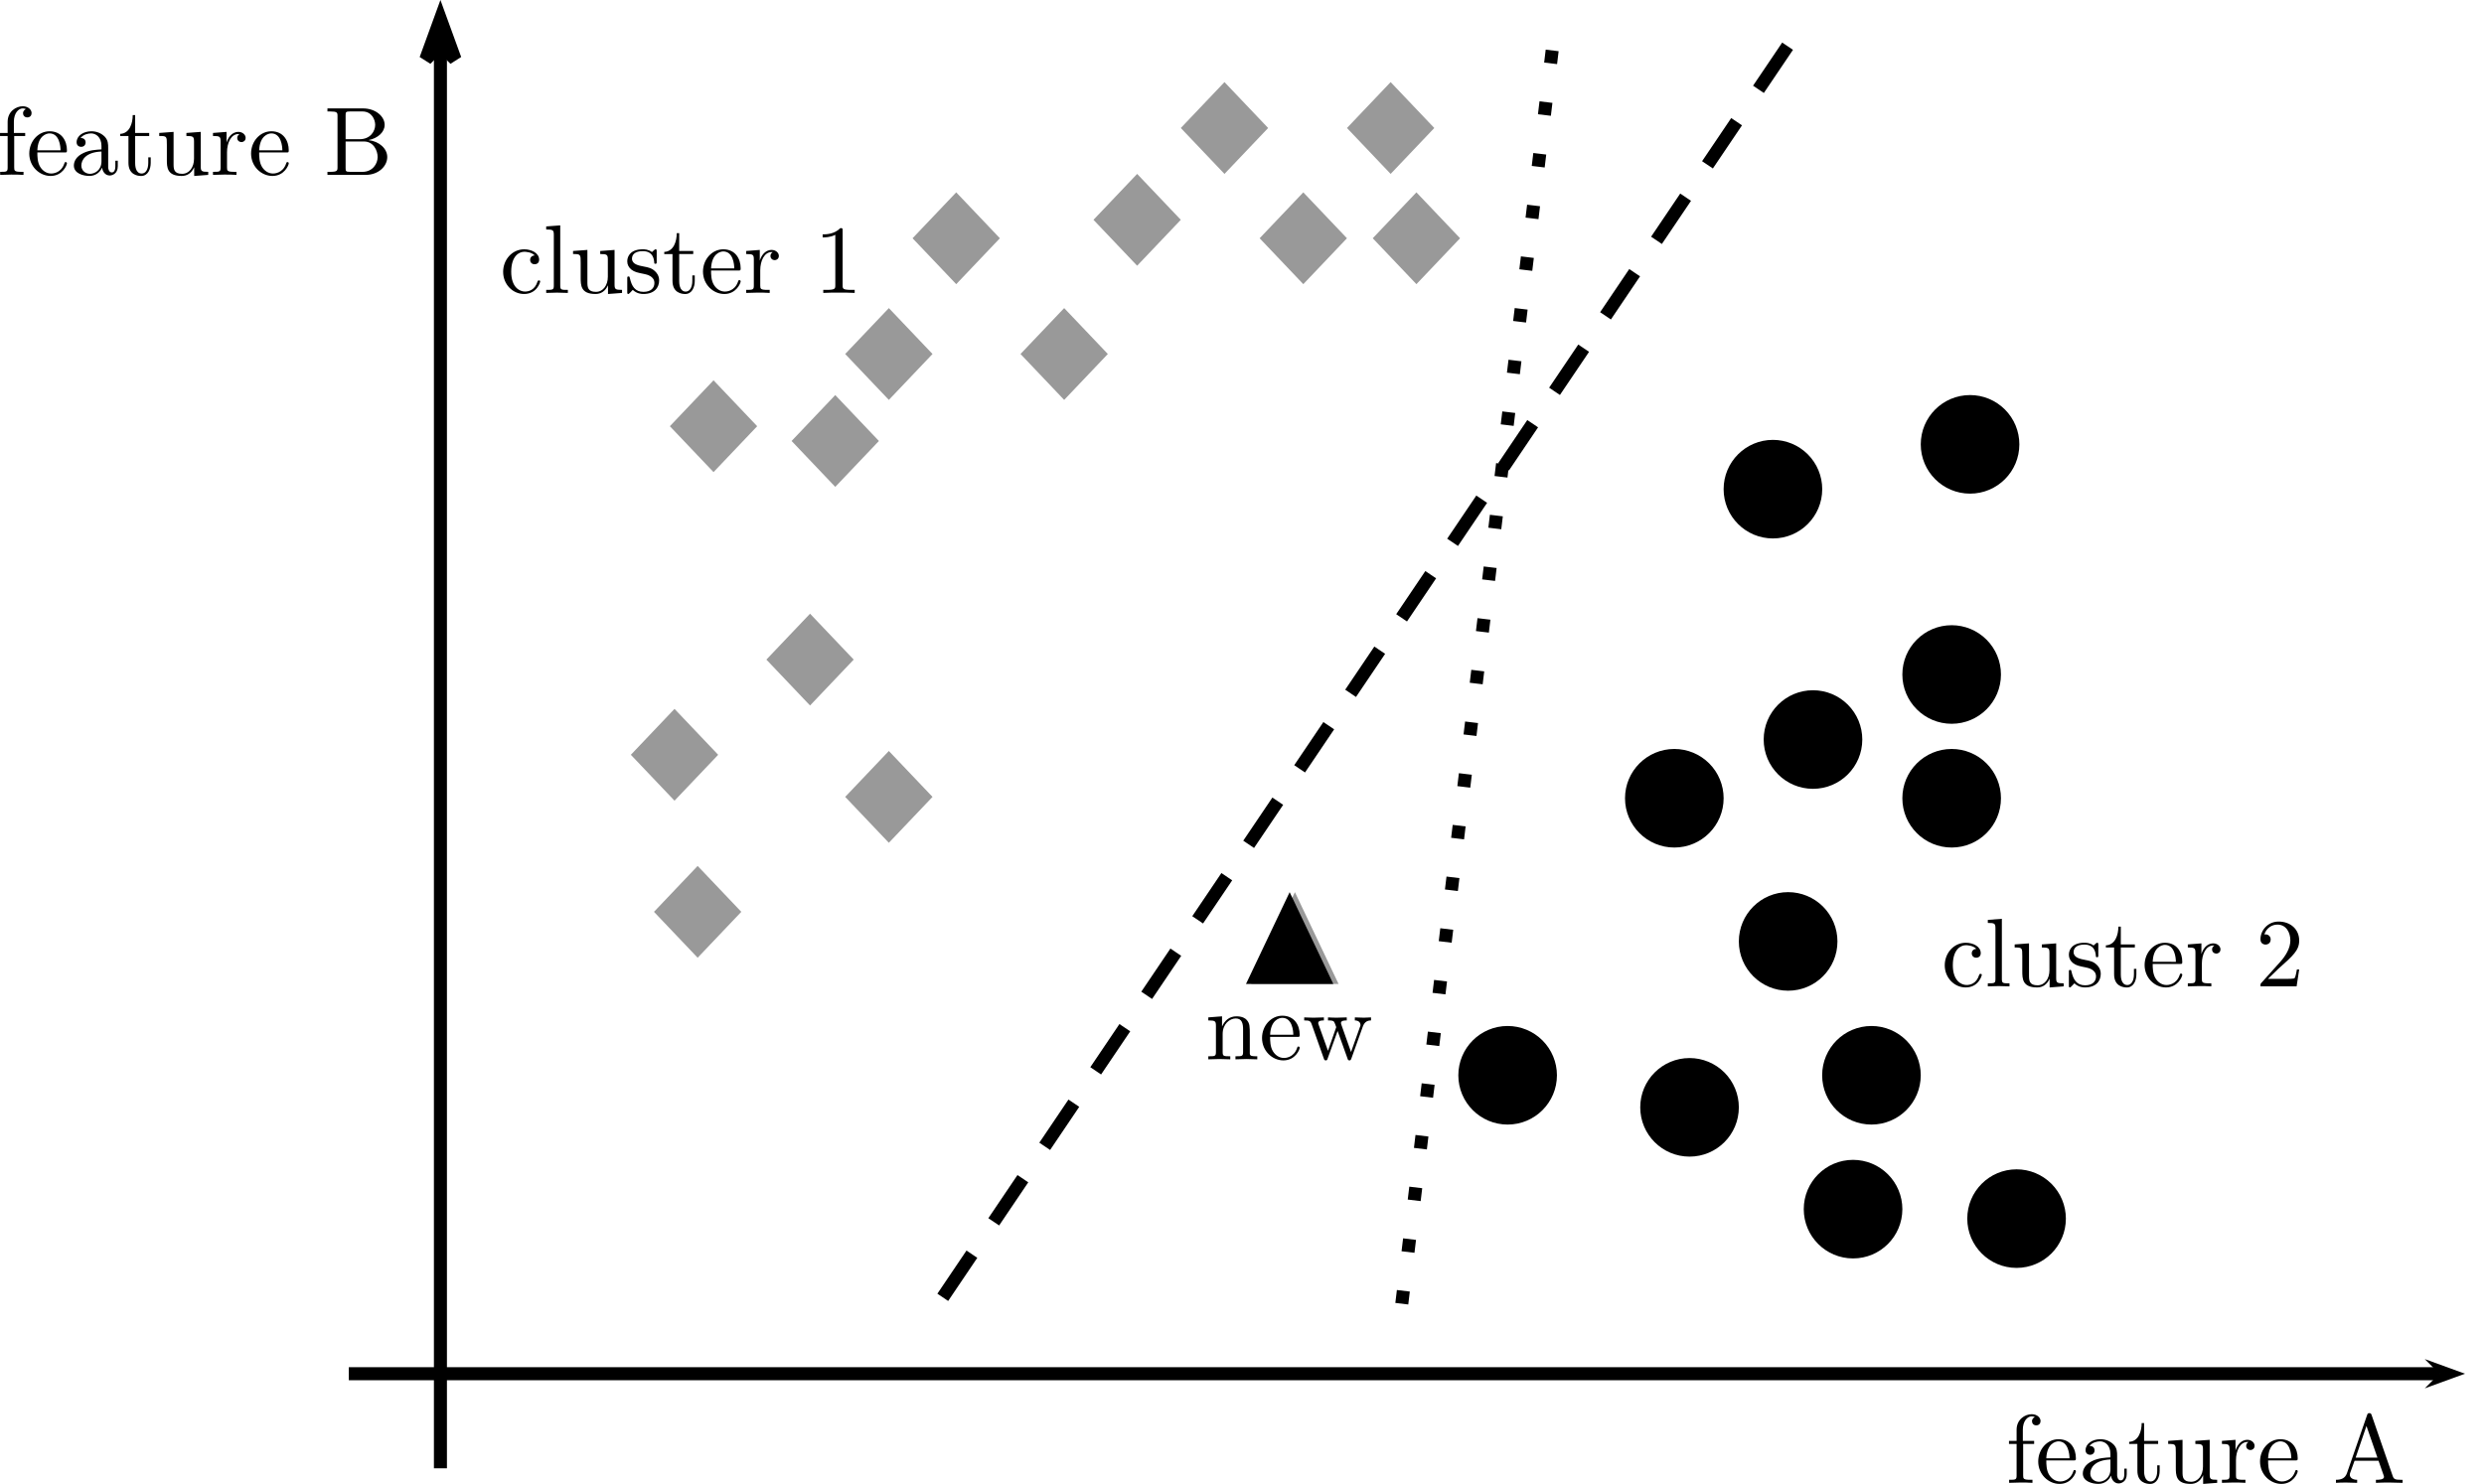 <?xml version="1.0" encoding="UTF-8" standalone="no"?>
<!-- Created with Inkscape (http://www.inkscape.org/) -->

<svg
   xmlns:ns0="http://www.iki.fi/pav/software/textext/"
   xmlns:dc="http://purl.org/dc/elements/1.1/"
   xmlns:cc="http://creativecommons.org/ns#"
   xmlns:rdf="http://www.w3.org/1999/02/22-rdf-syntax-ns#"
   xmlns:svg="http://www.w3.org/2000/svg"
   xmlns="http://www.w3.org/2000/svg"
   xmlns:xlink="http://www.w3.org/1999/xlink"
   xmlns:sodipodi="http://sodipodi.sourceforge.net/DTD/sodipodi-0.dtd"
   xmlns:inkscape="http://www.inkscape.org/namespaces/inkscape"
   width="381.656"
   height="228.062"
   id="svg3196"
   version="1.1"
   inkscape:version="0.48.4 r9939"
   sodipodi:docname="svm.pdf">
  <sodipodi:namedview
     id="base"
     pagecolor="#ffffff"
     bordercolor="#666666"
     borderopacity="1.0"
     inkscape:pageopacity="0.0"
     inkscape:pageshadow="2"
     inkscape:zoom="1.4"
     inkscape:cx="209.65924"
     inkscape:cy="94.1629"
     inkscape:document-units="px"
     inkscape:current-layer="layer1"
     showgrid="false"
     fit-margin-top="0"
     fit-margin-left="0"
     fit-margin-right="0"
     fit-margin-bottom="0"
     inkscape:window-width="1920"
     inkscape:window-height="1014"
     inkscape:window-x="0"
     inkscape:window-y="27"
     inkscape:window-maximized="1" />
  <defs
     id="defs3198" />
  <g
     transform="translate(-157.813,-418.9)"
     id="layer1"
     inkscape:groupmode="layer"
     inkscape:label="Layer 1">
    <path
       style="fill:#000000;fill-opacity:0;fill-rule:nonzero"
       inkscape:connector-curvature="0"
       id="path64"
       d="m 225.045,419.528 0,225.669" />
    <path
       style="fill:#000000;fill-opacity:0;fill-rule:nonzero"
       inkscape:connector-curvature="0"
       id="path68"
       d="m 210.969,630.656 328.063,0" />
    <path
       style="fill:#000000;fill-opacity:0;fill-rule:nonzero"
       inkscape:connector-curvature="0"
       id="path128"
       d="M 302.226,619.895 432.493,426.919" />
    <path
       style="fill:#000000;fill-opacity:0;fill-rule:nonzero"
       inkscape:connector-curvature="0"
       id="path132"
       d="M 372.756,619.895 396.252,423.989" />
    <path
       style="fill:#000000;fill-opacity:0;fill-rule:nonzero"
       inkscape:connector-curvature="0"
       id="path136"
       d="m 242.908,419.528 84.819,0 0,33.134 -84.819,0 z" />
    <path
       style="fill:#000000;fill-opacity:0;fill-rule:nonzero"
       inkscape:connector-curvature="0"
       id="path140"
       d="m 441.367,442.604 84.819,0 0,33.134 -84.819,0 z" />
    <path
       style="fill:#000000;fill-opacity:0;fill-rule:nonzero;stroke:none"
       inkscape:connector-curvature="0"
       id="path144"
       d="m 328.238,557.491 56.189,0 0,33.134 -56.189,0 z" />
    <path
       id="path5046"
       d="m 225.483,418.9 0,225.669"
       inkscape:connector-curvature="0"
       style="fill:#000000;fill-opacity:0;fill-rule:nonzero" />
    <path
       id="path5048"
       d="m 225.483,425.754 0,218.815"
       inkscape:connector-curvature="0"
       style="fill-rule:evenodd;stroke:#000000;stroke-width:2;stroke-linecap:butt;stroke-linejoin:round" />
    <path
       id="path5050"
       d="m 225.483,425.754 2.249,2.249 -2.249,-6.18 -2.249,6.18 z"
       inkscape:connector-curvature="0"
       style="fill:#000000;fill-rule:evenodd;stroke:#000000;stroke-width:2;stroke-linecap:butt" />
    <path
       id="path5052"
       d="m 211.407,630.029 328.063,0"
       inkscape:connector-curvature="0"
       style="fill:#000000;fill-opacity:0;fill-rule:nonzero" />
    <path
       id="path5054"
       d="m 211.407,630.029 321.209,0"
       inkscape:connector-curvature="0"
       style="fill-rule:evenodd;stroke:#000000;stroke-width:2;stroke-linecap:butt;stroke-linejoin:round" />
    <path
       id="path5056"
       d="m 532.615,630.029 -2.249,2.249 6.18,-2.249 -6.18,-2.249 z"
       inkscape:connector-curvature="0"
       style="fill:#000000;fill-rule:evenodd;stroke:none" />
    <path
       id="path5094"
       d="m 287.672,473.306 6.709,-7.055 6.709,7.055 -6.709,7.055 z"
       inkscape:connector-curvature="0"
       style="fill:#999999;fill-rule:nonzero;stroke:none" />
    <path
       id="path5096"
       d="m 279.438,486.674 6.709,-7.055 6.709,7.055 -6.709,7.055 z"
       inkscape:connector-curvature="0"
       style="fill:#999999;fill-rule:nonzero" />
    <path
       id="path5098"
       d="m 275.564,520.274 6.709,-7.055 6.709,7.055 -6.709,7.055 z"
       inkscape:connector-curvature="0"
       style="fill:#999999;fill-rule:nonzero" />
    <path
       id="path5100"
       d="m 314.609,473.306 6.709,-7.055 6.709,7.055 -6.709,7.055 z"
       inkscape:connector-curvature="0"
       style="fill:#999999;fill-rule:nonzero;stroke:none" />
    <path
       id="path5102"
       d="m 325.821,452.684 6.709,-7.055 6.709,7.055 -6.709,7.055 z"
       inkscape:connector-curvature="0"
       style="fill:#999999;fill-rule:nonzero;stroke:none" />
    <path
       id="path5104"
       d="m 351.351,455.518 6.709,-7.055 6.709,7.055 -6.709,7.055 z"
       inkscape:connector-curvature="0"
       style="fill:#999999;fill-rule:nonzero;stroke:none" />
    <path
       id="path5106"
       d="m 368.729,455.518 6.709,-7.055 6.709,7.055 -6.709,7.055 z"
       inkscape:connector-curvature="0"
       style="fill:#999999;fill-rule:nonzero;stroke:none" />
    <path
       id="path5108"
       d="m 254.74,534.904 6.709,-7.055 6.709,7.055 -6.709,7.055 z"
       inkscape:connector-curvature="0"
       style="fill:#999999;fill-rule:nonzero" />
    <path
       id="path5110"
       d="m 287.672,541.374 6.709,-7.055 6.709,7.055 -6.709,7.055 z"
       inkscape:connector-curvature="0"
       style="fill:#999999;fill-rule:nonzero;stroke:none" />
    <path
       id="path5112"
       d="m 258.294,559.041 6.709,-7.055 6.709,7.055 -6.709,7.055 z"
       inkscape:connector-curvature="0"
       style="fill:#999999;fill-rule:nonzero" />
    <path
       id="path5114"
       d="m 260.735,484.405 6.709,-7.055 6.709,7.055 -6.709,7.055 z"
       inkscape:connector-curvature="0"
       style="fill:#999999;fill-rule:nonzero" />
    <path
       id="path5116"
       d="m 298.023,455.518 6.709,-7.055 6.709,7.055 -6.709,7.055 z"
       inkscape:connector-curvature="0"
       style="fill:#999999;fill-rule:nonzero;stroke:none" />
    <path
       id="path5118"
       d="m 339.239,438.573 6.709,-7.055 6.709,7.055 -6.709,7.055 z"
       inkscape:connector-curvature="0"
       style="fill:#999999;fill-rule:nonzero" />
    <path
       id="path5120"
       d="m 364.769,438.573 6.709,-7.055 6.709,7.055 -6.709,7.055 z"
       inkscape:connector-curvature="0"
       style="fill:#999999;fill-rule:nonzero" />
    <path
       id="path5122"
       d="M 302.664,618.288 432.932,425.312"
       inkscape:connector-curvature="0"
       style="fill:#000000;fill-opacity:0;fill-rule:nonzero" />
    <path
       id="path5124"
       d="M 302.664,618.288 432.932,425.312"
       inkscape:connector-curvature="0"
       style="fill:none;stroke:#000000;stroke-width:2;stroke-linecap:butt;stroke-linejoin:round;stroke-opacity:1;stroke-dasharray:8, 6" />
    <path
       id="path5126"
       d="m 460.076,606.19 0,0 c 0,-4.183 3.391,-7.575 7.575,-7.575 l 0,0 c 2.009,0 3.936,0.798 5.356,2.219 1.421,1.421 2.219,3.347 2.219,5.356 l 0,0 c 0,4.183 -3.391,7.575 -7.575,7.575 l 0,0 c -4.183,0 -7.575,-3.391 -7.575,-7.575 z"
       inkscape:connector-curvature="0"
       style="fill:#000000;fill-opacity:0;fill-rule:nonzero;stroke:none" />
    <path
       id="path5128"
       d="m 460.076,606.19 0,0 c 0,-4.183 3.391,-7.575 7.575,-7.575 l 0,0 c 2.009,0 3.936,0.798 5.356,2.219 1.421,1.421 2.219,3.347 2.219,5.356 l 0,0 c 0,4.183 -3.391,7.575 -7.575,7.575 l 0,0 c -4.183,0 -7.575,-3.391 -7.575,-7.575 z"
       inkscape:connector-curvature="0"
       style="fill-rule:nonzero;stroke:none" />
    <path
       id="path5130"
       d="m 407.491,541.584 0,0 c 0,-4.183 3.391,-7.575 7.575,-7.575 l 0,0 c 2.009,0 3.936,0.798 5.356,2.219 1.421,1.421 2.219,3.347 2.219,5.356 l 0,0 c 0,4.183 -3.391,7.575 -7.575,7.575 l 0,0 c -4.183,0 -7.575,-3.391 -7.575,-7.575 z"
       inkscape:connector-curvature="0"
       style="fill:#000000;fill-opacity:0;fill-rule:nonzero;stroke:none" />
    <path
       id="path5132"
       d="m 407.491,541.584 0,0 c 0,-4.183 3.391,-7.575 7.575,-7.575 l 0,0 c 2.009,0 3.936,0.798 5.356,2.219 1.421,1.421 2.219,3.347 2.219,5.356 l 0,0 c 0,4.183 -3.391,7.575 -7.575,7.575 l 0,0 c -4.183,0 -7.575,-3.391 -7.575,-7.575 z"
       inkscape:connector-curvature="0"
       style="fill-rule:nonzero;stroke:none" />
    <path
       id="path5134"
       d="m 452.929,487.193 0,0 c 0,-4.183 3.391,-7.575 7.575,-7.575 l 0,0 c 2.009,0 3.936,0.798 5.356,2.219 1.421,1.421 2.219,3.347 2.219,5.356 l 0,0 c 0,4.183 -3.391,7.575 -7.575,7.575 l 0,0 c -4.183,0 -7.575,-3.391 -7.575,-7.575 z"
       inkscape:connector-curvature="0"
       style="fill:#000000;fill-opacity:0;fill-rule:nonzero;stroke:none" />
    <path
       id="path5136"
       d="m 452.929,487.193 0,0 c 0,-4.183 3.391,-7.575 7.575,-7.575 l 0,0 c 2.009,0 3.936,0.798 5.356,2.219 1.421,1.421 2.219,3.347 2.219,5.356 l 0,0 c 0,4.183 -3.391,7.575 -7.575,7.575 l 0,0 c -4.183,0 -7.575,-3.391 -7.575,-7.575 z"
       inkscape:connector-curvature="0"
       style="fill-rule:nonzero;stroke:none" />
    <path
       id="path5138"
       d="m 437.779,584.161 0,0 c 0,-4.183 3.391,-7.575 7.575,-7.575 l 0,0 c 2.009,0 3.936,0.798 5.356,2.219 1.421,1.421 2.219,3.347 2.219,5.356 l 0,0 c 0,4.183 -3.391,7.575 -7.575,7.575 l 0,0 c -4.183,0 -7.575,-3.391 -7.575,-7.575 z"
       inkscape:connector-curvature="0"
       style="fill:#000000;fill-opacity:0;fill-rule:nonzero;stroke:none" />
    <path
       id="path5140"
       d="m 437.779,584.161 0,0 c 0,-4.183 3.391,-7.575 7.575,-7.575 l 0,0 c 2.009,0 3.936,0.798 5.356,2.219 1.421,1.421 2.219,3.347 2.219,5.356 l 0,0 c 0,4.183 -3.391,7.575 -7.575,7.575 l 0,0 c -4.183,0 -7.575,-3.391 -7.575,-7.575 z"
       inkscape:connector-curvature="0"
       style="fill-rule:nonzero;stroke:none" />
    <path
       id="path5142"
       d="m 381.879,584.161 0,0 c 0,-4.183 3.391,-7.575 7.575,-7.575 l 0,0 c 2.009,0 3.936,0.798 5.356,2.219 1.421,1.421 2.219,3.347 2.219,5.356 l 0,0 c 0,4.183 -3.391,7.575 -7.575,7.575 l 0,0 c -4.183,0 -7.575,-3.391 -7.575,-7.575 z"
       inkscape:connector-curvature="0"
       style="fill:#000000;fill-opacity:0;fill-rule:nonzero;stroke:none" />
    <path
       id="path5144"
       d="m 381.879,584.161 0,0 c 0,-4.183 3.391,-7.575 7.575,-7.575 l 0,0 c 2.009,0 3.936,0.798 5.356,2.219 1.421,1.421 2.219,3.347 2.219,5.356 l 0,0 c 0,4.183 -3.391,7.575 -7.575,7.575 l 0,0 c -4.183,0 -7.575,-3.391 -7.575,-7.575 z"
       inkscape:connector-curvature="0"
       style="fill-rule:nonzero;stroke:none" />
    <path
       id="path5146"
       d="m 450.102,541.584 0,0 c 0,-4.183 3.391,-7.575 7.575,-7.575 l 0,0 c 2.009,0 3.936,0.798 5.356,2.219 1.421,1.421 2.219,3.347 2.219,5.356 l 0,0 c 0,4.183 -3.391,7.575 -7.575,7.575 l 0,0 c -4.183,0 -7.575,-3.391 -7.575,-7.575 z"
       inkscape:connector-curvature="0"
       style="fill:#000000;fill-opacity:0;fill-rule:nonzero;stroke:none" />
    <path
       id="path5148"
       d="m 450.102,541.584 0,0 c 0,-4.183 3.391,-7.575 7.575,-7.575 l 0,0 c 2.009,0 3.936,0.798 5.356,2.219 1.421,1.421 2.219,3.347 2.219,5.356 l 0,0 c 0,4.183 -3.391,7.575 -7.575,7.575 l 0,0 c -4.183,0 -7.575,-3.391 -7.575,-7.575 z"
       inkscape:connector-curvature="0"
       style="fill-rule:nonzero;stroke:none" />
    <path
       id="path5150"
       d="m 428.796,532.56 0,0 c 0,-4.183 3.391,-7.575 7.575,-7.575 l 0,0 c 2.009,0 3.936,0.798 5.356,2.219 1.421,1.421 2.219,3.347 2.219,5.356 l 0,0 c 0,4.183 -3.391,7.575 -7.575,7.575 l 0,0 c -4.183,0 -7.575,-3.391 -7.575,-7.575 z"
       inkscape:connector-curvature="0"
       style="fill:#000000;fill-opacity:0;fill-rule:nonzero;stroke:none" />
    <path
       id="path5152"
       d="m 428.796,532.56 0,0 c 0,-4.183 3.391,-7.575 7.575,-7.575 l 0,0 c 2.009,0 3.936,0.798 5.356,2.219 1.421,1.421 2.219,3.347 2.219,5.356 l 0,0 c 0,4.183 -3.391,7.575 -7.575,7.575 l 0,0 c -4.183,0 -7.575,-3.391 -7.575,-7.575 z"
       inkscape:connector-curvature="0"
       style="fill-rule:nonzero;stroke:none" />
    <path
       id="path5154"
       d="m 424.979,563.589 0,0 c 0,-4.183 3.391,-7.575 7.575,-7.575 l 0,0 c 2.009,0 3.936,0.798 5.356,2.219 1.421,1.421 2.219,3.347 2.219,5.356 l 0,0 c 0,4.183 -3.391,7.575 -7.575,7.575 l 0,0 c -4.183,0 -7.575,-3.391 -7.575,-7.575 z"
       inkscape:connector-curvature="0"
       style="fill:#000000;fill-opacity:0;fill-rule:nonzero;stroke:none" />
    <path
       id="path5156"
       d="m 424.979,563.589 0,0 c 0,-4.183 3.391,-7.575 7.575,-7.575 l 0,0 c 2.009,0 3.936,0.798 5.356,2.219 1.421,1.421 2.219,3.347 2.219,5.356 l 0,0 c 0,4.183 -3.391,7.575 -7.575,7.575 l 0,0 c -4.183,0 -7.575,-3.391 -7.575,-7.575 z"
       inkscape:connector-curvature="0"
       style="fill-rule:nonzero;stroke:none" />
    <path
       id="path5158"
       d="m 450.102,522.564 0,0 c 0,-4.183 3.391,-7.575 7.575,-7.575 l 0,0 c 2.009,0 3.936,0.798 5.356,2.219 1.421,1.421 2.219,3.347 2.219,5.356 l 0,0 c 0,4.183 -3.391,7.575 -7.575,7.575 l 0,0 c -4.183,0 -7.575,-3.391 -7.575,-7.575 z"
       inkscape:connector-curvature="0"
       style="fill:#000000;fill-opacity:0;fill-rule:nonzero;stroke:none" />
    <path
       id="path5160"
       d="m 450.102,522.564 0,0 c 0,-4.183 3.391,-7.575 7.575,-7.575 l 0,0 c 2.009,0 3.936,0.798 5.356,2.219 1.421,1.421 2.219,3.347 2.219,5.356 l 0,0 c 0,4.183 -3.391,7.575 -7.575,7.575 l 0,0 c -4.183,0 -7.575,-3.391 -7.575,-7.575 z"
       inkscape:connector-curvature="0"
       style="fill-rule:nonzero;stroke:none" />
    <path
       id="path5162"
       d="m 434.953,604.735 0,0 c 0,-4.183 3.391,-7.575 7.575,-7.575 l 0,0 c 2.009,0 3.936,0.798 5.356,2.219 1.421,1.421 2.219,3.347 2.219,5.356 l 0,0 c 0,4.183 -3.391,7.575 -7.575,7.575 l 0,0 c -4.183,0 -7.575,-3.391 -7.575,-7.575 z"
       inkscape:connector-curvature="0"
       style="fill:#000000;fill-opacity:0;fill-rule:nonzero;stroke:none" />
    <path
       id="path5164"
       d="m 434.953,604.735 0,0 c 0,-4.183 3.391,-7.575 7.575,-7.575 l 0,0 c 2.009,0 3.936,0.798 5.356,2.219 1.421,1.421 2.219,3.347 2.219,5.356 l 0,0 c 0,4.183 -3.391,7.575 -7.575,7.575 l 0,0 c -4.183,0 -7.575,-3.391 -7.575,-7.575 z"
       inkscape:connector-curvature="0"
       style="fill-rule:nonzero;stroke:none" />
    <path
       id="path5166"
       d="m 422.64,494.08 0,0 c 0,-4.183 3.391,-7.575 7.575,-7.575 l 0,0 c 2.009,0 3.936,0.798 5.356,2.219 1.421,1.421 2.219,3.347 2.219,5.356 l 0,0 c 0,4.183 -3.391,7.575 -7.575,7.575 l 0,0 c -4.183,0 -7.575,-3.391 -7.575,-7.575 z"
       inkscape:connector-curvature="0"
       style="fill:#000000;fill-opacity:0;fill-rule:nonzero;stroke:none" />
    <path
       id="path5168"
       d="m 422.64,494.08 0,0 c 0,-4.183 3.391,-7.575 7.575,-7.575 l 0,0 c 2.009,0 3.936,0.798 5.356,2.219 1.421,1.421 2.219,3.347 2.219,5.356 l 0,0 c 0,4.183 -3.391,7.575 -7.575,7.575 l 0,0 c -4.183,0 -7.575,-3.391 -7.575,-7.575 z"
       inkscape:connector-curvature="0"
       style="fill-rule:nonzero;stroke:none" />
    <path
       id="path5170"
       d="m 409.829,589.088 0,0 c 0,-4.183 3.391,-7.575 7.575,-7.575 l 0,0 c 2.009,0 3.936,0.798 5.356,2.219 1.421,1.421 2.219,3.347 2.219,5.356 l 0,0 c 0,4.183 -3.391,7.575 -7.575,7.575 l 0,0 c -4.183,0 -7.575,-3.391 -7.575,-7.575 z"
       inkscape:connector-curvature="0"
       style="fill:#000000;fill-opacity:0;fill-rule:nonzero;stroke:none" />
    <path
       id="path5172"
       d="m 409.829,589.088 0,0 c 0,-4.183 3.391,-7.575 7.575,-7.575 l 0,0 c 2.009,0 3.936,0.798 5.356,2.219 1.421,1.421 2.219,3.347 2.219,5.356 l 0,0 c 0,4.183 -3.391,7.575 -7.575,7.575 l 0,0 c -4.183,0 -7.575,-3.391 -7.575,-7.575 z"
       inkscape:connector-curvature="0"
       style="fill-rule:nonzero;stroke:none" />
    <path
       id="path5178"
       d="M 373.194,619.268 396.69,423.362"
       inkscape:connector-curvature="0"
       style="fill:#000000;fill-opacity:0;fill-rule:nonzero" />
    <path
       id="path5180"
       d="M 373.194,619.268 396.69,423.362"
       inkscape:connector-curvature="0"
       style="fill-rule:nonzero;stroke:#000000;stroke-width:2;stroke-linecap:butt;stroke-linejoin:round;stroke-dasharray:2, 6" />
    <path
       id="path5182"
       d="m 350.061,570.126 6.709,-14.11 6.709,14.11 z"
       inkscape:connector-curvature="0"
       style="fill:#999999;fill-rule:nonzero;stroke:none" />
    <path
       id="path5184"
       d="m 349.254,570.126 6.709,-14.11 6.709,14.11 z"
       inkscape:connector-curvature="0"
       style="fill-rule:nonzero;stroke:none" />
    <g
       id="g9753"
       ns0:preamble=""
       ns0:text="cluster 1"
       transform="matrix(1.5,0,0,1.5,-100.546,261.773)">
      <defs
         id="defs9755">
        <g
           id="g9757">
          <symbol
             style="overflow:visible"
             id="textext-f0fe2d5c-0"
             overflow="visible">
            <path
               inkscape:connector-curvature="0"
               id="path9760"
               d=""
               style="stroke:none" />
          </symbol>
          <symbol
             style="overflow:visible"
             id="textext-f0fe2d5c-1"
             overflow="visible">
            <path
               inkscape:connector-curvature="0"
               id="path9763"
               d="m 1.172,-2.172 c 0,-1.625 0.812,-2.047 1.344,-2.047 0.094,0 0.719,0.016 1.062,0.375 -0.406,0.031 -0.469,0.328 -0.469,0.453 0,0.266 0.188,0.453 0.453,0.453 0.266,0 0.469,-0.156 0.469,-0.469 0,-0.672 -0.766,-1.062 -1.531,-1.062 -1.25,0 -2.156,1.078 -2.156,2.312 0,1.281 0.984,2.266 2.141,2.266 1.328,0 1.656,-1.203 1.656,-1.297 0,-0.094 -0.109,-0.094 -0.141,-0.094 -0.078,0 -0.109,0.031 -0.125,0.094 -0.281,0.922 -0.938,1.047 -1.297,1.047 -0.531,0 -1.406,-0.422 -1.406,-2.031 z m 0,0"
               style="stroke:none" />
          </symbol>
          <symbol
             style="overflow:visible"
             id="textext-f0fe2d5c-2"
             overflow="visible">
            <path
               inkscape:connector-curvature="0"
               id="path9766"
               d="m 1.766,-6.922 -1.438,0.109 0,0.312 c 0.703,0 0.781,0.062 0.781,0.562 l 0,5.188 c 0,0.438 -0.109,0.438 -0.781,0.438 l 0,0.312 C 0.656,-0.016 1.188,-0.031 1.438,-0.031 c 0.25,0 0.734,0.016 1.109,0.031 l 0,-0.312 c -0.672,0 -0.781,0 -0.781,-0.438 z m 0,0"
               style="stroke:none" />
          </symbol>
          <symbol
             style="overflow:visible"
             id="textext-f0fe2d5c-3"
             overflow="visible">
            <path
               inkscape:connector-curvature="0"
               id="path9769"
               d="m 3.891,-0.781 0,0.891 L 5.328,0 l 0,-0.312 C 4.641,-0.312 4.562,-0.375 4.562,-0.875 l 0,-3.531 -1.469,0.109 0,0.312 c 0.688,0 0.781,0.062 0.781,0.562 l 0,1.766 c 0,0.875 -0.484,1.547 -1.219,1.547 -0.828,0 -0.875,-0.469 -0.875,-0.984 l 0,-3.312 -1.469,0.109 0,0.312 c 0.781,0 0.781,0.031 0.781,0.906 l 0,1.5 c 0,0.781 0,1.688 1.516,1.688 0.562,0 1,-0.281 1.281,-0.891 z m 0,0"
               style="stroke:none" />
          </symbol>
          <symbol
             style="overflow:visible"
             id="textext-f0fe2d5c-4"
             overflow="visible">
            <path
               inkscape:connector-curvature="0"
               id="path9772"
               d="m 2.078,-1.938 c 0.219,0.047 1.031,0.203 1.031,0.922 0,0.5 -0.344,0.906 -1.125,0.906 -0.844,0 -1.203,-0.562 -1.391,-1.422 C 0.562,-1.656 0.562,-1.688 0.453,-1.688 c -0.125,0 -0.125,0.062 -0.125,0.234 l 0,1.328 c 0,0.172 0,0.234 0.109,0.234 0.047,0 0.062,-0.016 0.25,-0.203 0.016,-0.016 0.016,-0.031 0.203,-0.219 0.438,0.406 0.891,0.422 1.094,0.422 1.141,0 1.609,-0.672 1.609,-1.391 0,-0.516 -0.297,-0.828 -0.422,-0.938 C 2.844,-2.547 2.453,-2.625 2.031,-2.703 1.469,-2.812 0.812,-2.938 0.812,-3.516 c 0,-0.359 0.25,-0.766 1.109,-0.766 1.094,0 1.156,0.906 1.172,1.203 0,0.094 0.094,0.094 0.109,0.094 0.141,0 0.141,-0.047 0.141,-0.234 l 0,-1.016 c 0,-0.156 0,-0.234 -0.109,-0.234 -0.047,0 -0.078,0 -0.203,0.125 -0.031,0.031 -0.125,0.125 -0.172,0.156 -0.375,-0.281 -0.781,-0.281 -0.938,-0.281 -1.219,0 -1.594,0.672 -1.594,1.234 0,0.344 0.156,0.625 0.422,0.844 0.328,0.25 0.609,0.312 1.328,0.453 z m 0,0"
               style="stroke:none" />
          </symbol>
          <symbol
             style="overflow:visible"
             id="textext-f0fe2d5c-5"
             overflow="visible">
            <path
               inkscape:connector-curvature="0"
               id="path9775"
               d="m 1.719,-3.984 1.438,0 0,-0.312 -1.438,0 0,-1.828 -0.25,0 c 0,0.812 -0.297,1.875 -1.281,1.922 l 0,0.219 0.844,0 0,2.75 c 0,1.219 0.938,1.344 1.297,1.344 0.703,0 0.984,-0.703 0.984,-1.344 l 0,-0.562 -0.25,0 0,0.547 c 0,0.734 -0.297,1.109 -0.672,1.109 -0.672,0 -0.672,-0.906 -0.672,-1.078 z m 0,0"
               style="stroke:none" />
          </symbol>
          <symbol
             style="overflow:visible"
             id="textext-f0fe2d5c-6"
             overflow="visible">
            <path
               inkscape:connector-curvature="0"
               id="path9778"
               d="M 1.109,-2.516 C 1.172,-4 2.016,-4.25 2.359,-4.25 c 1.016,0 1.125,1.344 1.125,1.734 z m 0,0.219 2.781,0 c 0.219,0 0.25,0 0.25,-0.219 0,-0.984 -0.547,-1.953 -1.781,-1.953 -1.156,0 -2.078,1.031 -2.078,2.281 0,1.328 1.047,2.297 2.188,2.297 C 3.688,0.109 4.141,-1 4.141,-1.188 4.141,-1.281 4.062,-1.312 4,-1.312 c -0.078,0 -0.109,0.062 -0.125,0.141 -0.344,1.031 -1.25,1.031 -1.344,1.031 -0.5,0 -0.891,-0.297 -1.125,-0.672 -0.297,-0.469 -0.297,-1.125 -0.297,-1.484 z m 0,0"
               style="stroke:none" />
          </symbol>
          <symbol
             style="overflow:visible"
             id="textext-f0fe2d5c-7"
             overflow="visible">
            <path
               inkscape:connector-curvature="0"
               id="path9781"
               d="m 1.672,-3.312 0,-1.094 -1.391,0.109 0,0.312 c 0.703,0 0.781,0.062 0.781,0.562 l 0,2.672 c 0,0.438 -0.109,0.438 -0.781,0.438 l 0,0.312 c 0.391,-0.016 0.859,-0.031 1.141,-0.031 0.391,0 0.859,0 1.266,0.031 l 0,-0.312 -0.219,0 c -0.734,0 -0.75,-0.109 -0.75,-0.469 l 0,-1.531 c 0,-0.984 0.422,-1.875 1.172,-1.875 0.062,0 0.094,0 0.109,0.016 -0.031,0 -0.234,0.125 -0.234,0.391 0,0.266 0.219,0.422 0.438,0.422 0.172,0 0.422,-0.125 0.422,-0.438 0,-0.312 -0.312,-0.609 -0.734,-0.609 -0.734,0 -1.094,0.672 -1.219,1.094 z m 0,0"
               style="stroke:none" />
          </symbol>
          <symbol
             style="overflow:visible"
             id="textext-f0fe2d5c-8"
             overflow="visible">
            <path
               inkscape:connector-curvature="0"
               id="path9784"
               d="m 2.938,-6.375 c 0,-0.25 0,-0.266 -0.234,-0.266 C 2.078,-6 1.203,-6 0.891,-6 l 0,0.312 c 0.203,0 0.781,0 1.297,-0.266 l 0,5.172 c 0,0.359 -0.031,0.469 -0.922,0.469 l -0.312,0 0,0.312 c 0.344,-0.031 1.203,-0.031 1.609,-0.031 0.391,0 1.266,0 1.609,0.031 l 0,-0.312 -0.312,0 c -0.906,0 -0.922,-0.109 -0.922,-0.469 z m 0,0"
               style="stroke:none" />
          </symbol>
        </g>
      </defs>
      <g
         id="textext-f0fe2d5c-9">
        <g
           id="g9787"
           style="fill:#000000;fill-opacity:1">
          <use
             height="234.44"
             width="408.832"
             id="use9789"
             y="134.765"
             x="223.432"
             xlink:href="#textext-f0fe2d5c-1" />
          <use
             height="234.44"
             width="408.832"
             id="use9791"
             y="134.765"
             x="227.859"
             xlink:href="#textext-f0fe2d5c-2" />
          <use
             height="234.44"
             width="408.832"
             id="use9793"
             y="134.765"
             x="230.627"
             xlink:href="#textext-f0fe2d5c-3" />
          <use
             height="234.44"
             width="408.832"
             id="use9795"
             y="134.765"
             x="236.162"
             xlink:href="#textext-f0fe2d5c-4" />
          <use
             height="234.44"
             width="408.832"
             id="use9797"
             y="134.765"
             x="240.091"
             xlink:href="#textext-f0fe2d5c-5" />
          <use
             height="234.44"
             width="408.832"
             id="use9799"
             y="134.765"
             x="243.966"
             xlink:href="#textext-f0fe2d5c-6" />
          <use
             height="234.44"
             width="408.832"
             id="use9801"
             y="134.765"
             x="248.393"
             xlink:href="#textext-f0fe2d5c-7" />
        </g>
        <g
           id="g9803"
           style="fill:#000000;fill-opacity:1">
          <use
             height="234.44"
             width="408.832"
             id="use9805"
             y="134.765"
             x="255.613"
             xlink:href="#textext-f0fe2d5c-8" />
        </g>
      </g>
    </g>
    <g
       transform="matrix(1.5,0,0,1.5,120.952,368.349)"
       ns0:text="cluster 2"
       ns0:preamble=""
       id="g9993">
      <defs
         id="defs9995">
        <g
           id="g9997">
          <symbol
             style="overflow:visible"
             overflow="visible"
             id="textext-30cfa9e7-0">
            <path
               inkscape:connector-curvature="0"
               style="stroke:none"
               d=""
               id="path10000" />
          </symbol>
          <symbol
             style="overflow:visible"
             overflow="visible"
             id="textext-30cfa9e7-1">
            <path
               inkscape:connector-curvature="0"
               style="stroke:none"
               d="m 1.172,-2.172 c 0,-1.625 0.812,-2.047 1.344,-2.047 0.094,0 0.719,0.016 1.062,0.375 -0.406,0.031 -0.469,0.328 -0.469,0.453 0,0.266 0.188,0.453 0.453,0.453 0.266,0 0.469,-0.156 0.469,-0.469 0,-0.672 -0.766,-1.062 -1.531,-1.062 -1.25,0 -2.156,1.078 -2.156,2.312 0,1.281 0.984,2.266 2.141,2.266 1.328,0 1.656,-1.203 1.656,-1.297 0,-0.094 -0.109,-0.094 -0.141,-0.094 -0.078,0 -0.109,0.031 -0.125,0.094 -0.281,0.922 -0.938,1.047 -1.297,1.047 -0.531,0 -1.406,-0.422 -1.406,-2.031 z m 0,0"
               id="path10003" />
          </symbol>
          <symbol
             style="overflow:visible"
             overflow="visible"
             id="textext-30cfa9e7-2">
            <path
               inkscape:connector-curvature="0"
               style="stroke:none"
               d="m 1.766,-6.922 -1.438,0.109 0,0.312 c 0.703,0 0.781,0.062 0.781,0.562 l 0,5.188 c 0,0.438 -0.109,0.438 -0.781,0.438 l 0,0.312 C 0.656,-0.016 1.188,-0.031 1.438,-0.031 c 0.25,0 0.734,0.016 1.109,0.031 l 0,-0.312 c -0.672,0 -0.781,0 -0.781,-0.438 z m 0,0"
               id="path10006" />
          </symbol>
          <symbol
             style="overflow:visible"
             overflow="visible"
             id="textext-30cfa9e7-3">
            <path
               inkscape:connector-curvature="0"
               style="stroke:none"
               d="m 3.891,-0.781 0,0.891 L 5.328,0 l 0,-0.312 C 4.641,-0.312 4.562,-0.375 4.562,-0.875 l 0,-3.531 -1.469,0.109 0,0.312 c 0.688,0 0.781,0.062 0.781,0.562 l 0,1.766 c 0,0.875 -0.484,1.547 -1.219,1.547 -0.828,0 -0.875,-0.469 -0.875,-0.984 l 0,-3.312 -1.469,0.109 0,0.312 c 0.781,0 0.781,0.031 0.781,0.906 l 0,1.5 c 0,0.781 0,1.688 1.516,1.688 0.562,0 1,-0.281 1.281,-0.891 z m 0,0"
               id="path10009" />
          </symbol>
          <symbol
             style="overflow:visible"
             overflow="visible"
             id="textext-30cfa9e7-4">
            <path
               inkscape:connector-curvature="0"
               style="stroke:none"
               d="m 2.078,-1.938 c 0.219,0.047 1.031,0.203 1.031,0.922 0,0.5 -0.344,0.906 -1.125,0.906 -0.844,0 -1.203,-0.562 -1.391,-1.422 C 0.562,-1.656 0.562,-1.688 0.453,-1.688 c -0.125,0 -0.125,0.062 -0.125,0.234 l 0,1.328 c 0,0.172 0,0.234 0.109,0.234 0.047,0 0.062,-0.016 0.25,-0.203 0.016,-0.016 0.016,-0.031 0.203,-0.219 0.438,0.406 0.891,0.422 1.094,0.422 1.141,0 1.609,-0.672 1.609,-1.391 0,-0.516 -0.297,-0.828 -0.422,-0.938 C 2.844,-2.547 2.453,-2.625 2.031,-2.703 1.469,-2.812 0.812,-2.938 0.812,-3.516 c 0,-0.359 0.25,-0.766 1.109,-0.766 1.094,0 1.156,0.906 1.172,1.203 0,0.094 0.094,0.094 0.109,0.094 0.141,0 0.141,-0.047 0.141,-0.234 l 0,-1.016 c 0,-0.156 0,-0.234 -0.109,-0.234 -0.047,0 -0.078,0 -0.203,0.125 -0.031,0.031 -0.125,0.125 -0.172,0.156 -0.375,-0.281 -0.781,-0.281 -0.938,-0.281 -1.219,0 -1.594,0.672 -1.594,1.234 0,0.344 0.156,0.625 0.422,0.844 0.328,0.25 0.609,0.312 1.328,0.453 z m 0,0"
               id="path10012" />
          </symbol>
          <symbol
             style="overflow:visible"
             overflow="visible"
             id="textext-30cfa9e7-5">
            <path
               inkscape:connector-curvature="0"
               style="stroke:none"
               d="m 1.719,-3.984 1.438,0 0,-0.312 -1.438,0 0,-1.828 -0.25,0 c 0,0.812 -0.297,1.875 -1.281,1.922 l 0,0.219 0.844,0 0,2.75 c 0,1.219 0.938,1.344 1.297,1.344 0.703,0 0.984,-0.703 0.984,-1.344 l 0,-0.562 -0.25,0 0,0.547 c 0,0.734 -0.297,1.109 -0.672,1.109 -0.672,0 -0.672,-0.906 -0.672,-1.078 z m 0,0"
               id="path10015" />
          </symbol>
          <symbol
             style="overflow:visible"
             overflow="visible"
             id="textext-30cfa9e7-6">
            <path
               inkscape:connector-curvature="0"
               style="stroke:none"
               d="M 1.109,-2.516 C 1.172,-4 2.016,-4.25 2.359,-4.25 c 1.016,0 1.125,1.344 1.125,1.734 z m 0,0.219 2.781,0 c 0.219,0 0.25,0 0.25,-0.219 0,-0.984 -0.547,-1.953 -1.781,-1.953 -1.156,0 -2.078,1.031 -2.078,2.281 0,1.328 1.047,2.297 2.188,2.297 C 3.688,0.109 4.141,-1 4.141,-1.188 4.141,-1.281 4.062,-1.312 4,-1.312 c -0.078,0 -0.109,0.062 -0.125,0.141 -0.344,1.031 -1.25,1.031 -1.344,1.031 -0.5,0 -0.891,-0.297 -1.125,-0.672 -0.297,-0.469 -0.297,-1.125 -0.297,-1.484 z m 0,0"
               id="path10018" />
          </symbol>
          <symbol
             style="overflow:visible"
             overflow="visible"
             id="textext-30cfa9e7-7">
            <path
               inkscape:connector-curvature="0"
               style="stroke:none"
               d="m 1.672,-3.312 0,-1.094 -1.391,0.109 0,0.312 c 0.703,0 0.781,0.062 0.781,0.562 l 0,2.672 c 0,0.438 -0.109,0.438 -0.781,0.438 l 0,0.312 c 0.391,-0.016 0.859,-0.031 1.141,-0.031 0.391,0 0.859,0 1.266,0.031 l 0,-0.312 -0.219,0 c -0.734,0 -0.75,-0.109 -0.75,-0.469 l 0,-1.531 c 0,-0.984 0.422,-1.875 1.172,-1.875 0.062,0 0.094,0 0.109,0.016 -0.031,0 -0.234,0.125 -0.234,0.391 0,0.266 0.219,0.422 0.438,0.422 0.172,0 0.422,-0.125 0.422,-0.438 0,-0.312 -0.312,-0.609 -0.734,-0.609 -0.734,0 -1.094,0.672 -1.219,1.094 z m 0,0"
               id="path10021" />
          </symbol>
          <symbol
             style="overflow:visible"
             overflow="visible"
             id="textext-30cfa9e7-8">
            <path
               inkscape:connector-curvature="0"
               style="stroke:none"
               d="m 1.266,-0.766 1.062,-1.031 c 1.547,-1.375 2.141,-1.906 2.141,-2.906 0,-1.141 -0.891,-1.938 -2.109,-1.938 -1.125,0 -1.859,0.922 -1.859,1.812 0,0.547 0.5,0.547 0.531,0.547 0.172,0 0.516,-0.109 0.516,-0.531 0,-0.25 -0.188,-0.516 -0.531,-0.516 -0.078,0 -0.094,0 -0.125,0.016 0.219,-0.656 0.766,-1.016 1.344,-1.016 0.906,0 1.328,0.812 1.328,1.625 C 3.562,-3.906 3.078,-3.125 2.516,-2.5 l -1.906,2.125 C 0.5,-0.266 0.5,-0.234 0.5,0 l 3.703,0 0.266,-1.734 -0.234,0 C 4.172,-1.438 4.109,-1 4,-0.844 3.938,-0.766 3.281,-0.766 3.062,-0.766 z m 0,0"
               id="path10024" />
          </symbol>
        </g>
      </defs>
      <g
         id="textext-30cfa9e7-9">
        <g
           style="fill:#000000;fill-opacity:1"
           id="g10027">
          <use
             height="234.44"
             width="408.832"
             xlink:href="#textext-30cfa9e7-1"
             x="223.432"
             y="134.765"
             id="use10029" />
          <use
             height="234.44"
             width="408.832"
             xlink:href="#textext-30cfa9e7-2"
             x="227.859"
             y="134.765"
             id="use10031" />
          <use
             height="234.44"
             width="408.832"
             xlink:href="#textext-30cfa9e7-3"
             x="230.627"
             y="134.765"
             id="use10033" />
          <use
             height="234.44"
             width="408.832"
             xlink:href="#textext-30cfa9e7-4"
             x="236.162"
             y="134.765"
             id="use10035" />
          <use
             height="234.44"
             width="408.832"
             xlink:href="#textext-30cfa9e7-5"
             x="240.091"
             y="134.765"
             id="use10037" />
          <use
             height="234.44"
             width="408.832"
             xlink:href="#textext-30cfa9e7-6"
             x="243.966"
             y="134.765"
             id="use10039" />
          <use
             height="234.44"
             width="408.832"
             xlink:href="#textext-30cfa9e7-7"
             x="248.393"
             y="134.765"
             id="use10041" />
        </g>
        <g
           style="fill:#000000;fill-opacity:1"
           id="g10043">
          <use
             height="234.44"
             width="408.832"
             xlink:href="#textext-30cfa9e7-8"
             x="255.613"
             y="134.765"
             id="use10045" />
        </g>
      </g>
    </g>
    <g
       id="g11052"
       transform="matrix(1.5,0,0,1.5,-177.827,243.631)"
       ns0:preamble=""
       ns0:text="feature B">
      <defs
         id="defs11054">
        <g
           id="g11056">
          <symbol
             id="textext-e645fd6d-0"
             overflow="visible"
             style="overflow:visible">
            <path
               id="path11059"
               d=""
               style="stroke:none"
               inkscape:connector-curvature="0" />
          </symbol>
          <symbol
             id="textext-e645fd6d-1"
             overflow="visible"
             style="overflow:visible">
            <path
               id="path11062"
               d="m 1.75,-4.297 0,-1.156 c 0,-0.875 0.469,-1.359 0.906,-1.359 0.031,0 0.188,0 0.328,0.078 C 2.875,-6.703 2.688,-6.562 2.688,-6.312 c 0,0.219 0.156,0.422 0.438,0.422 0.281,0 0.438,-0.203 0.438,-0.438 0,-0.375 -0.375,-0.703 -0.906,-0.703 -0.688,0 -1.547,0.531 -1.547,1.594 l 0,1.141 -0.781,0 0,0.312 0.781,0 0,3.234 c 0,0.438 -0.109,0.438 -0.766,0.438 l 0,0.312 c 0.391,-0.016 0.859,-0.031 1.125,-0.031 0.406,0 0.875,0 1.266,0.031 l 0,-0.312 -0.203,0 c -0.734,0 -0.75,-0.109 -0.75,-0.469 l 0,-3.203 1.125,0 0,-0.312 z m 0,0"
               style="stroke:none"
               inkscape:connector-curvature="0" />
          </symbol>
          <symbol
             id="textext-e645fd6d-2"
             overflow="visible"
             style="overflow:visible">
            <path
               id="path11065"
               d="M 1.109,-2.516 C 1.172,-4 2.016,-4.25 2.359,-4.25 c 1.016,0 1.125,1.344 1.125,1.734 z m 0,0.219 2.781,0 c 0.219,0 0.25,0 0.25,-0.219 0,-0.984 -0.547,-1.953 -1.781,-1.953 -1.156,0 -2.078,1.031 -2.078,2.281 0,1.328 1.047,2.297 2.188,2.297 C 3.688,0.109 4.141,-1 4.141,-1.188 4.141,-1.281 4.062,-1.312 4,-1.312 c -0.078,0 -0.109,0.062 -0.125,0.141 -0.344,1.031 -1.25,1.031 -1.344,1.031 -0.5,0 -0.891,-0.297 -1.125,-0.672 -0.297,-0.469 -0.297,-1.125 -0.297,-1.484 z m 0,0"
               style="stroke:none"
               inkscape:connector-curvature="0" />
          </symbol>
          <symbol
             id="textext-e645fd6d-3"
             overflow="visible"
             style="overflow:visible">
            <path
               id="path11068"
               d="m 3.312,-0.75 c 0.047,0.391 0.312,0.812 0.781,0.812 0.219,0 0.828,-0.141 0.828,-0.953 l 0,-0.562 -0.25,0 0,0.562 c 0,0.578 -0.25,0.641 -0.359,0.641 -0.328,0 -0.375,-0.453 -0.375,-0.5 l 0,-1.984 c 0,-0.422 0,-0.812 -0.359,-1.188 C 3.188,-4.312 2.688,-4.469 2.219,-4.469 c -0.828,0 -1.516,0.469 -1.516,1.125 0,0.297 0.203,0.469 0.469,0.469 0.281,0 0.453,-0.203 0.453,-0.453 0,-0.125 -0.047,-0.453 -0.516,-0.453 C 1.391,-4.141 1.875,-4.25 2.188,-4.25 c 0.5,0 1.062,0.391 1.062,1.281 l 0,0.359 c -0.516,0.031 -1.203,0.062 -1.828,0.359 -0.75,0.344 -1,0.859 -1,1.297 0,0.812 0.969,1.062 1.594,1.062 0.656,0 1.109,-0.406 1.297,-0.859 z M 3.25,-2.391 l 0,1 c 0,0.938 -0.719,1.281 -1.172,1.281 -0.484,0 -0.891,-0.344 -0.891,-0.844 0,-0.547 0.422,-1.375 2.062,-1.438 z m 0,0"
               style="stroke:none"
               inkscape:connector-curvature="0" />
          </symbol>
          <symbol
             id="textext-e645fd6d-4"
             overflow="visible"
             style="overflow:visible">
            <path
               id="path11071"
               d="m 1.719,-3.984 1.438,0 0,-0.312 -1.438,0 0,-1.828 -0.25,0 c 0,0.812 -0.297,1.875 -1.281,1.922 l 0,0.219 0.844,0 0,2.75 c 0,1.219 0.938,1.344 1.297,1.344 0.703,0 0.984,-0.703 0.984,-1.344 l 0,-0.562 -0.25,0 0,0.547 c 0,0.734 -0.297,1.109 -0.672,1.109 -0.672,0 -0.672,-0.906 -0.672,-1.078 z m 0,0"
               style="stroke:none"
               inkscape:connector-curvature="0" />
          </symbol>
          <symbol
             id="textext-e645fd6d-5"
             overflow="visible"
             style="overflow:visible">
            <path
               id="path11074"
               d="m 3.891,-0.781 0,0.891 L 5.328,0 l 0,-0.312 C 4.641,-0.312 4.562,-0.375 4.562,-0.875 l 0,-3.531 -1.469,0.109 0,0.312 c 0.688,0 0.781,0.062 0.781,0.562 l 0,1.766 c 0,0.875 -0.484,1.547 -1.219,1.547 -0.828,0 -0.875,-0.469 -0.875,-0.984 l 0,-3.312 -1.469,0.109 0,0.312 c 0.781,0 0.781,0.031 0.781,0.906 l 0,1.5 c 0,0.781 0,1.688 1.516,1.688 0.562,0 1,-0.281 1.281,-0.891 z m 0,0"
               style="stroke:none"
               inkscape:connector-curvature="0" />
          </symbol>
          <symbol
             id="textext-e645fd6d-6"
             overflow="visible"
             style="overflow:visible">
            <path
               id="path11077"
               d="m 1.672,-3.312 0,-1.094 -1.391,0.109 0,0.312 c 0.703,0 0.781,0.062 0.781,0.562 l 0,2.672 c 0,0.438 -0.109,0.438 -0.781,0.438 l 0,0.312 c 0.391,-0.016 0.859,-0.031 1.141,-0.031 0.391,0 0.859,0 1.266,0.031 l 0,-0.312 -0.219,0 c -0.734,0 -0.75,-0.109 -0.75,-0.469 l 0,-1.531 c 0,-0.984 0.422,-1.875 1.172,-1.875 0.062,0 0.094,0 0.109,0.016 -0.031,0 -0.234,0.125 -0.234,0.391 0,0.266 0.219,0.422 0.438,0.422 0.172,0 0.422,-0.125 0.422,-0.438 0,-0.312 -0.312,-0.609 -0.734,-0.609 -0.734,0 -1.094,0.672 -1.219,1.094 z m 0,0"
               style="stroke:none"
               inkscape:connector-curvature="0" />
          </symbol>
          <symbol
             id="textext-e645fd6d-7"
             overflow="visible"
             style="overflow:visible">
            <path
               id="path11080"
               d="m 2.219,-3.656 0,-2.438 C 2.219,-6.438 2.234,-6.5 2.703,-6.5 l 1.234,0 c 0.969,0 1.312,0.844 1.312,1.375 0,0.641 -0.484,1.469 -1.594,1.469 z M 4.562,-3.562 C 5.531,-3.75 6.219,-4.391 6.219,-5.125 6.219,-5.984 5.297,-6.812 4,-6.812 l -3.641,0 0,0.312 0.234,0 c 0.766,0 0.797,0.109 0.797,0.469 l 0,5.25 c 0,0.359 -0.031,0.469 -0.797,0.469 l -0.234,0 0,0.312 3.906,0 c 1.328,0 2.219,-0.891 2.219,-1.828 0,-0.859 -0.812,-1.609 -1.922,-1.734 z m -0.609,3.25 -1.25,0 c -0.469,0 -0.484,-0.062 -0.484,-0.391 l 0,-2.719 1.875,0 C 5.078,-3.422 5.5,-2.5 5.5,-1.828 5.5,-1.125 4.969,-0.312 3.953,-0.312 z m 0,0"
               style="stroke:none"
               inkscape:connector-curvature="0" />
          </symbol>
        </g>
      </defs>
      <g
         id="textext-e645fd6d-8">
        <g
           id="g11083"
           style="fill:#000000;fill-opacity:1">
          <use
             id="use11085"
             y="134.765"
             x="223.432"
             xlink:href="#textext-e645fd6d-1"
             width="408.832"
             height="234.44" />
          <use
             id="use11087"
             y="134.765"
             x="226.477"
             xlink:href="#textext-e645fd6d-2"
             width="408.832"
             height="234.44" />
          <use
             id="use11089"
             y="134.765"
             x="230.904"
             xlink:href="#textext-e645fd6d-3"
             width="408.832"
             height="234.44" />
          <use
             id="use11091"
             y="134.765"
             x="235.885"
             xlink:href="#textext-e645fd6d-4"
             width="408.832"
             height="234.44" />
          <use
             id="use11093"
             y="134.765"
             x="239.76"
             xlink:href="#textext-e645fd6d-5"
             width="408.832"
             height="234.44" />
          <use
             id="use11095"
             y="134.765"
             x="245.295"
             xlink:href="#textext-e645fd6d-6"
             width="408.832"
             height="234.44" />
          <use
             id="use11097"
             y="134.765"
             x="249.197"
             xlink:href="#textext-e645fd6d-2"
             width="408.832"
             height="234.44" />
        </g>
        <g
           id="g11099"
           style="fill:#000000;fill-opacity:1">
          <use
             id="use11101"
             y="134.765"
             x="256.942"
             xlink:href="#textext-e645fd6d-7"
             width="408.832"
             height="234.44" />
        </g>
      </g>
    </g>
    <g
       ns0:text="feature A"
       ns0:preamble=""
       transform="matrix(1.5,0,0,1.5,130.84,444.651)"
       id="g11443">
      <defs
         id="defs11445">
        <g
           id="g11447">
          <symbol
             overflow="visible"
             id="textext-83244d17-0"
             style="overflow:visible">
            <path
               style="stroke:none"
               d=""
               id="path11450"
               inkscape:connector-curvature="0" />
          </symbol>
          <symbol
             overflow="visible"
             id="textext-83244d17-1"
             style="overflow:visible">
            <path
               style="stroke:none"
               d="m 1.75,-4.297 0,-1.156 c 0,-0.875 0.469,-1.359 0.906,-1.359 0.031,0 0.188,0 0.328,0.078 C 2.875,-6.703 2.688,-6.562 2.688,-6.312 c 0,0.219 0.156,0.422 0.438,0.422 0.281,0 0.438,-0.203 0.438,-0.438 0,-0.375 -0.375,-0.703 -0.906,-0.703 -0.688,0 -1.547,0.531 -1.547,1.594 l 0,1.141 -0.781,0 0,0.312 0.781,0 0,3.234 c 0,0.438 -0.109,0.438 -0.766,0.438 l 0,0.312 c 0.391,-0.016 0.859,-0.031 1.125,-0.031 0.406,0 0.875,0 1.266,0.031 l 0,-0.312 -0.203,0 c -0.734,0 -0.75,-0.109 -0.75,-0.469 l 0,-3.203 1.125,0 0,-0.312 z m 0,0"
               id="path11453"
               inkscape:connector-curvature="0" />
          </symbol>
          <symbol
             overflow="visible"
             id="textext-83244d17-2"
             style="overflow:visible">
            <path
               style="stroke:none"
               d="M 1.109,-2.516 C 1.172,-4 2.016,-4.25 2.359,-4.25 c 1.016,0 1.125,1.344 1.125,1.734 z m 0,0.219 2.781,0 c 0.219,0 0.25,0 0.25,-0.219 0,-0.984 -0.547,-1.953 -1.781,-1.953 -1.156,0 -2.078,1.031 -2.078,2.281 0,1.328 1.047,2.297 2.188,2.297 C 3.688,0.109 4.141,-1 4.141,-1.188 4.141,-1.281 4.062,-1.312 4,-1.312 c -0.078,0 -0.109,0.062 -0.125,0.141 -0.344,1.031 -1.25,1.031 -1.344,1.031 -0.5,0 -0.891,-0.297 -1.125,-0.672 -0.297,-0.469 -0.297,-1.125 -0.297,-1.484 z m 0,0"
               id="path11456"
               inkscape:connector-curvature="0" />
          </symbol>
          <symbol
             overflow="visible"
             id="textext-83244d17-3"
             style="overflow:visible">
            <path
               style="stroke:none"
               d="m 3.312,-0.75 c 0.047,0.391 0.312,0.812 0.781,0.812 0.219,0 0.828,-0.141 0.828,-0.953 l 0,-0.562 -0.25,0 0,0.562 c 0,0.578 -0.25,0.641 -0.359,0.641 -0.328,0 -0.375,-0.453 -0.375,-0.5 l 0,-1.984 c 0,-0.422 0,-0.812 -0.359,-1.188 C 3.188,-4.312 2.688,-4.469 2.219,-4.469 c -0.828,0 -1.516,0.469 -1.516,1.125 0,0.297 0.203,0.469 0.469,0.469 0.281,0 0.453,-0.203 0.453,-0.453 0,-0.125 -0.047,-0.453 -0.516,-0.453 C 1.391,-4.141 1.875,-4.25 2.188,-4.25 c 0.5,0 1.062,0.391 1.062,1.281 l 0,0.359 c -0.516,0.031 -1.203,0.062 -1.828,0.359 -0.75,0.344 -1,0.859 -1,1.297 0,0.812 0.969,1.062 1.594,1.062 0.656,0 1.109,-0.406 1.297,-0.859 z M 3.25,-2.391 l 0,1 c 0,0.938 -0.719,1.281 -1.172,1.281 -0.484,0 -0.891,-0.344 -0.891,-0.844 0,-0.547 0.422,-1.375 2.062,-1.438 z m 0,0"
               id="path11459"
               inkscape:connector-curvature="0" />
          </symbol>
          <symbol
             overflow="visible"
             id="textext-83244d17-4"
             style="overflow:visible">
            <path
               style="stroke:none"
               d="m 1.719,-3.984 1.438,0 0,-0.312 -1.438,0 0,-1.828 -0.25,0 c 0,0.812 -0.297,1.875 -1.281,1.922 l 0,0.219 0.844,0 0,2.75 c 0,1.219 0.938,1.344 1.297,1.344 0.703,0 0.984,-0.703 0.984,-1.344 l 0,-0.562 -0.25,0 0,0.547 c 0,0.734 -0.297,1.109 -0.672,1.109 -0.672,0 -0.672,-0.906 -0.672,-1.078 z m 0,0"
               id="path11462"
               inkscape:connector-curvature="0" />
          </symbol>
          <symbol
             overflow="visible"
             id="textext-83244d17-5"
             style="overflow:visible">
            <path
               style="stroke:none"
               d="m 3.891,-0.781 0,0.891 L 5.328,0 l 0,-0.312 C 4.641,-0.312 4.562,-0.375 4.562,-0.875 l 0,-3.531 -1.469,0.109 0,0.312 c 0.688,0 0.781,0.062 0.781,0.562 l 0,1.766 c 0,0.875 -0.484,1.547 -1.219,1.547 -0.828,0 -0.875,-0.469 -0.875,-0.984 l 0,-3.312 -1.469,0.109 0,0.312 c 0.781,0 0.781,0.031 0.781,0.906 l 0,1.5 c 0,0.781 0,1.688 1.516,1.688 0.562,0 1,-0.281 1.281,-0.891 z m 0,0"
               id="path11465"
               inkscape:connector-curvature="0" />
          </symbol>
          <symbol
             overflow="visible"
             id="textext-83244d17-6"
             style="overflow:visible">
            <path
               style="stroke:none"
               d="m 1.672,-3.312 0,-1.094 -1.391,0.109 0,0.312 c 0.703,0 0.781,0.062 0.781,0.562 l 0,2.672 c 0,0.438 -0.109,0.438 -0.781,0.438 l 0,0.312 c 0.391,-0.016 0.859,-0.031 1.141,-0.031 0.391,0 0.859,0 1.266,0.031 l 0,-0.312 -0.219,0 c -0.734,0 -0.75,-0.109 -0.75,-0.469 l 0,-1.531 c 0,-0.984 0.422,-1.875 1.172,-1.875 0.062,0 0.094,0 0.109,0.016 -0.031,0 -0.234,0.125 -0.234,0.391 0,0.266 0.219,0.422 0.438,0.422 0.172,0 0.422,-0.125 0.422,-0.438 0,-0.312 -0.312,-0.609 -0.734,-0.609 -0.734,0 -1.094,0.672 -1.219,1.094 z m 0,0"
               id="path11468"
               inkscape:connector-curvature="0" />
          </symbol>
          <symbol
             overflow="visible"
             id="textext-83244d17-7"
             style="overflow:visible">
            <path
               style="stroke:none"
               d="m 3.969,-6.938 c -0.047,-0.125 -0.078,-0.203 -0.234,-0.203 -0.156,0 -0.188,0.062 -0.234,0.203 L 1.438,-0.984 C 1.25,-0.469 0.859,-0.312 0.312,-0.312 l 0,0.312 c 0.234,-0.016 0.672,-0.031 1.016,-0.031 0.312,0 0.828,0.016 1.156,0.031 l 0,-0.312 c -0.5,0 -0.75,-0.25 -0.75,-0.5 0,-0.031 0.016,-0.141 0.016,-0.156 l 0.469,-1.297 2.453,0 0.531,1.516 c 0.016,0.047 0.031,0.109 0.031,0.141 0,0.297 -0.562,0.297 -0.828,0.297 l 0,0.312 c 0.359,-0.031 1.062,-0.031 1.438,-0.031 0.422,0 0.891,0.016 1.297,0.031 l 0,-0.312 -0.172,0 C 6.375,-0.312 6.234,-0.375 6.125,-0.703 z m -0.531,1.109 1.125,3.25 -2.234,0 z m 0,0"
               id="path11471"
               inkscape:connector-curvature="0" />
          </symbol>
        </g>
      </defs>
      <g
         id="textext-83244d17-8">
        <g
           style="fill:#000000;fill-opacity:1"
           id="g11474">
          <use
             xlink:href="#textext-83244d17-1"
             x="223.432"
             y="134.765"
             id="use11476"
             width="408.832"
             height="234.44" />
          <use
             xlink:href="#textext-83244d17-2"
             x="226.477"
             y="134.765"
             id="use11478"
             width="408.832"
             height="234.44" />
          <use
             xlink:href="#textext-83244d17-3"
             x="230.904"
             y="134.765"
             id="use11480"
             width="408.832"
             height="234.44" />
          <use
             xlink:href="#textext-83244d17-4"
             x="235.885"
             y="134.765"
             id="use11482"
             width="408.832"
             height="234.44" />
          <use
             xlink:href="#textext-83244d17-5"
             x="239.76"
             y="134.765"
             id="use11484"
             width="408.832"
             height="234.44" />
          <use
             xlink:href="#textext-83244d17-6"
             x="245.295"
             y="134.765"
             id="use11486"
             width="408.832"
             height="234.44" />
          <use
             xlink:href="#textext-83244d17-2"
             x="249.197"
             y="134.765"
             id="use11488"
             width="408.832"
             height="234.44" />
        </g>
        <g
           style="fill:#000000;fill-opacity:1"
           id="g11490">
          <use
             xlink:href="#textext-83244d17-7"
             x="256.942"
             y="134.765"
             id="use11492"
             width="408.832"
             height="234.44" />
        </g>
      </g>
    </g>
    <g
       id="g11864"
       ns0:preamble=""
       ns0:text="new"
       transform="matrix(1.5,0,0,1.5,7.847,379.562)">
      <defs
         id="defs11866">
        <g
           id="g11868">
          <symbol
             id="textext-d2feb48d-0"
             overflow="visible"
             style="overflow:visible">
            <path
               id="path11871"
               d=""
               style="stroke:none"
               inkscape:connector-curvature="0" />
          </symbol>
          <symbol
             id="textext-d2feb48d-1"
             overflow="visible"
             style="overflow:visible">
            <path
               id="path11874"
               d="m 1.094,-3.422 0,2.672 c 0,0.438 -0.109,0.438 -0.781,0.438 l 0,0.312 c 0.359,-0.016 0.859,-0.031 1.141,-0.031 0.25,0 0.766,0.016 1.109,0.031 l 0,-0.312 c -0.672,0 -0.781,0 -0.781,-0.438 l 0,-1.844 C 1.781,-3.625 2.5,-4.188 3.125,-4.188 c 0.641,0 0.75,0.531 0.75,1.109 l 0,2.328 c 0,0.438 -0.109,0.438 -0.781,0.438 l 0,0.312 c 0.344,-0.016 0.859,-0.031 1.125,-0.031 0.25,0 0.781,0.016 1.109,0.031 l 0,-0.312 c -0.516,0 -0.766,0 -0.766,-0.297 l 0,-1.906 c 0,-0.859 0,-1.156 -0.312,-1.516 -0.141,-0.172 -0.469,-0.375 -1.047,-0.375 C 2.469,-4.406 2,-3.984 1.719,-3.359 l 0,-1.047 -1.406,0.109 0,0.312 c 0.703,0 0.781,0.062 0.781,0.562 z m 0,0"
               style="stroke:none"
               inkscape:connector-curvature="0" />
          </symbol>
          <symbol
             id="textext-d2feb48d-2"
             overflow="visible"
             style="overflow:visible">
            <path
               id="path11877"
               d="M 1.109,-2.516 C 1.172,-4 2.016,-4.25 2.359,-4.25 c 1.016,0 1.125,1.344 1.125,1.734 z m 0,0.219 2.781,0 c 0.219,0 0.25,0 0.25,-0.219 0,-0.984 -0.547,-1.953 -1.781,-1.953 -1.156,0 -2.078,1.031 -2.078,2.281 0,1.328 1.047,2.297 2.188,2.297 C 3.688,0.109 4.141,-1 4.141,-1.188 4.141,-1.281 4.062,-1.312 4,-1.312 c -0.078,0 -0.109,0.062 -0.125,0.141 -0.344,1.031 -1.25,1.031 -1.344,1.031 -0.5,0 -0.891,-0.297 -1.125,-0.672 -0.297,-0.469 -0.297,-1.125 -0.297,-1.484 z m 0,0"
               style="stroke:none"
               inkscape:connector-curvature="0" />
          </symbol>
          <symbol
             id="textext-d2feb48d-3"
             overflow="visible"
             style="overflow:visible">
            <path
               id="path11880"
               d="m 6.172,-3.344 c 0.172,-0.5 0.484,-0.641 0.844,-0.641 l 0,-0.312 C 6.781,-4.281 6.5,-4.266 6.281,-4.266 c -0.297,0 -0.734,-0.016 -0.922,-0.031 l 0,0.312 c 0.359,0 0.578,0.188 0.578,0.469 0,0.062 0,0.094 -0.062,0.219 L 4.969,-0.75 3.984,-3.531 C 3.953,-3.656 3.938,-3.672 3.938,-3.719 c 0,-0.266 0.391,-0.266 0.594,-0.266 l 0,-0.312 c -0.297,0.016 -0.797,0.031 -1.047,0.031 -0.297,0 -0.578,-0.016 -0.875,-0.031 l 0,0.312 c 0.359,0 0.516,0.016 0.625,0.141 0.047,0.062 0.156,0.359 0.219,0.547 L 2.609,-0.875 1.656,-3.531 C 1.609,-3.656 1.609,-3.672 1.609,-3.719 1.609,-3.984 2,-3.984 2.188,-3.984 l 0,-0.312 c -0.297,0.016 -0.859,0.031 -1.078,0.031 -0.047,0 -0.578,-0.016 -0.938,-0.031 l 0,0.312 c 0.5,0 0.625,0.031 0.75,0.344 l 1.25,3.531 C 2.219,0.031 2.25,0.109 2.375,0.109 c 0.141,0 0.156,-0.062 0.203,-0.203 l 1.016,-2.812 1.016,2.828 c 0.031,0.109 0.062,0.188 0.203,0.188 0.125,0 0.156,-0.094 0.188,-0.188 z m 0,0"
               style="stroke:none"
               inkscape:connector-curvature="0" />
          </symbol>
        </g>
      </defs>
      <g
         id="textext-d2feb48d-4">
        <g
           id="g11883"
           style="fill:#000000;fill-opacity:1">
          <use
             id="use11885"
             y="134.765"
             x="223.432"
             xlink:href="#textext-d2feb48d-1"
             width="408.832"
             height="234.44" />
          <use
             id="use11887"
             y="134.765"
             x="228.967"
             xlink:href="#textext-d2feb48d-2"
             width="408.832"
             height="234.44" />
          <use
             id="use11889"
             y="134.765"
             x="233.395"
             xlink:href="#textext-d2feb48d-3"
             width="408.832"
             height="234.44" />
        </g>
      </g>
    </g>
  </g>
</svg>
